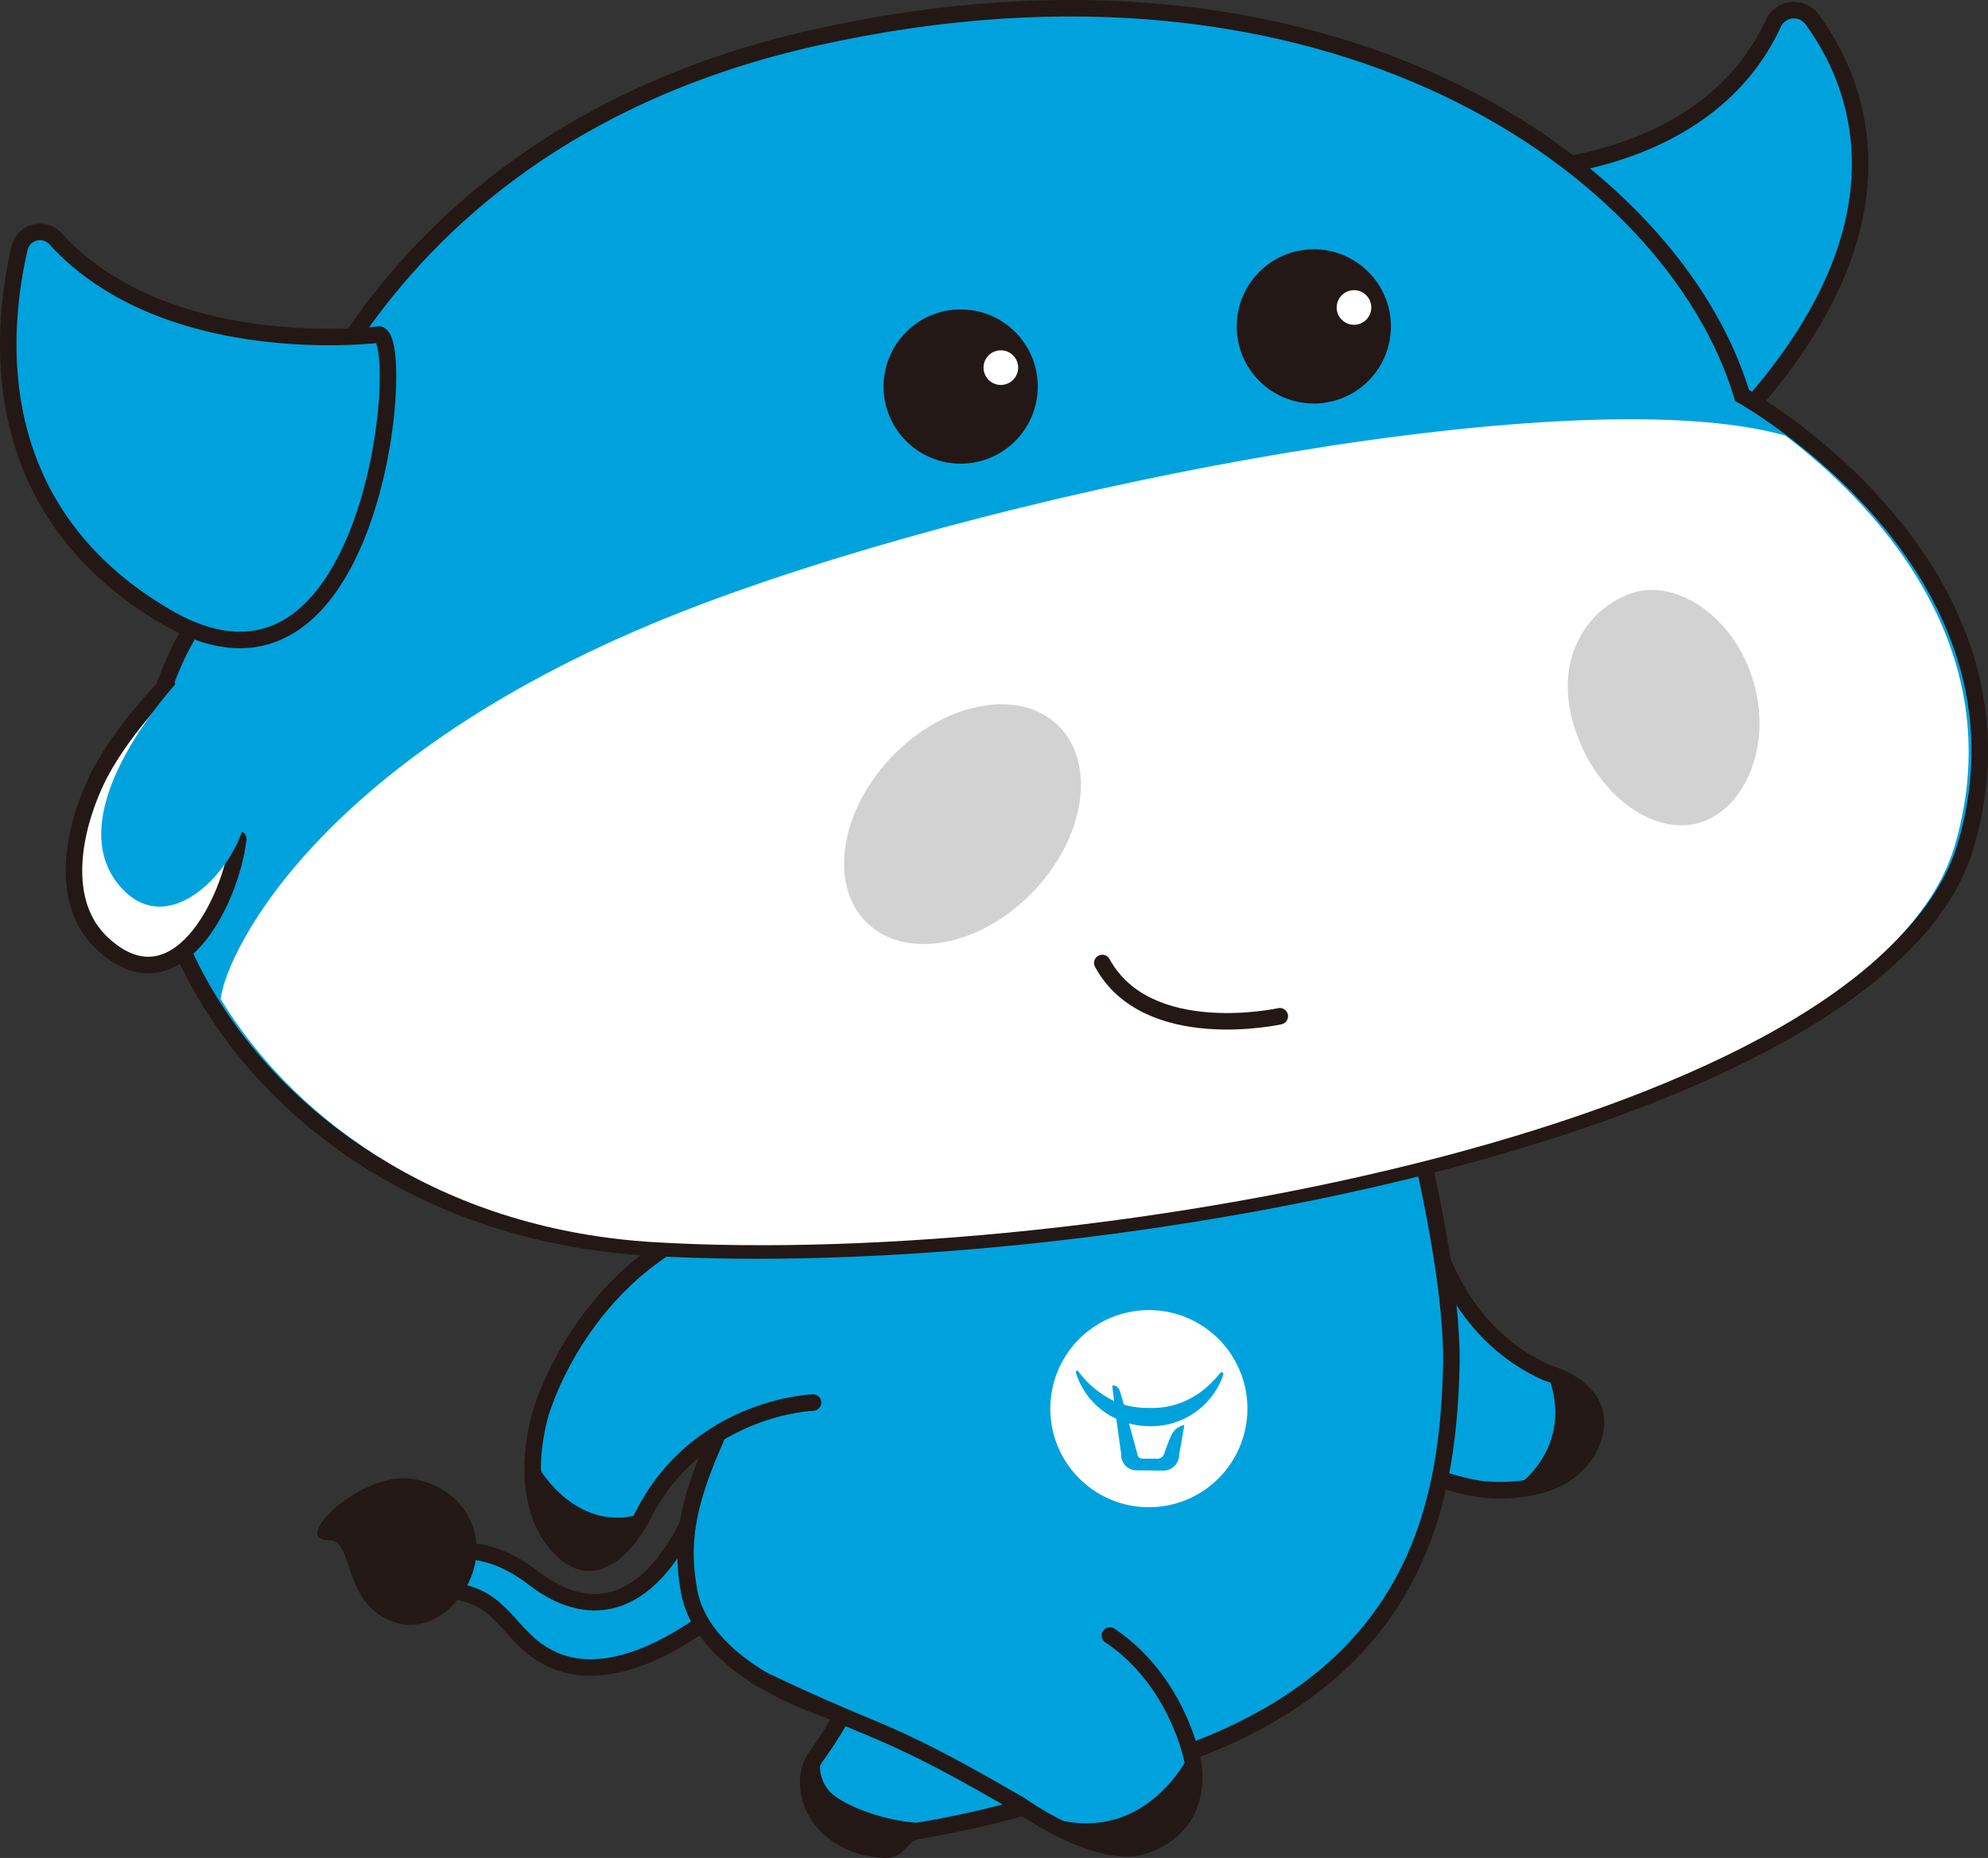 <svg xmlns="http://www.w3.org/2000/svg" viewBox="0 0 361.75 338.01"><rect x="0" y="0" width="361.75" height="338.01" fill="#333333" stroke="none"/><defs><style>.cls-1{isolation:isolate;}.cls-2,.cls-4,.cls-6{fill:#00a2de;}.cls-10,.cls-2,.cls-4,.cls-7{stroke:#231815;stroke-width:3px;}.cls-2{stroke-miterlimit:10;}.cls-3{fill:#231815;}.cls-10,.cls-4,.cls-7{stroke-linecap:round;stroke-linejoin:round;}.cls-5,.cls-7,.cls-8{fill:#fff;}.cls-5{fill-rule:evenodd;}.cls-9{fill:#d2d2d3;mix-blend-mode:multiply;}.cls-10{fill:none;}</style></defs><title>资源 14</title><g class="cls-1"><g id="图层_2" data-name="图层 2"><g id="图层_1-2" data-name="图层 1"><path class="cls-2" d="M141.1,283.87s-28,30.76-45.12,15c-5.16-4.75-6.84-10.25-18.46-9.57l4.78-6.84s6.15-2.05,15,4.78c7.29,5.61,19.14,8.89,28.71-11.62Z"/><path class="cls-3" d="M71.73,295.12c7,2.4,14-4.41,14.9-11.77S82.08,269.92,74.72,269c-9.23-1.15-22.17,11.35-14.76,11.21C64.47,280.13,62.19,291.85,71.73,295.12Z"/><path class="cls-4" d="M258.68,214.14s1.37,26,22.8,35.6c0,0,12.1,3.07,8.15,12.68-4.53,11-20.58,8.43-20.58,8.43s-24.86-3.54-37.54-25.55"/><path class="cls-3" d="M275.22,271s12-7.33,6.23-21.46c0,0,15.21,4.7,7.93,13.73S275.22,271,275.22,271Z"/><path class="cls-4" d="M140.42,225.77s-8.9-5.25-13,6.84c-1.6,4.73,4.54,25.34,2.73,29.39-5.47,12.3-6.21,19.15-4.78,27.34,2.73,15.72,28,22.56,28,22.56a77,77,0,0,1-4.78,7.52c-4.1,5.47,0,16.41,12.3,17.09,3.2.18,2.87-2.9,6.15-3.42a181.86,181.86,0,0,0,23.24-5.47,274.82,274.82,0,0,0,28-9.57c40.33-15.72,45.12-45.8,45.8-69,.5-17.1-6.84-45.12-6.84-45.12S185.54,221,140.42,225.77Z"/><path class="cls-4" d="M137.69,305.06s8.86,4.39,19.82,8.89c10.72,4.4,18.46,8.89,28,14.35,0,0,14.35,10.25,22.56,7.52,11.92-4,8.89-15.72,8.89-15.72s-2.73-14.35-15-22.56"/><path class="cls-3" d="M216.3,319.41s-7.52,15.72-23.92,11.62c0,0,8.16,7.59,17.09,3.42C219.71,329.67,216.3,319.41,216.3,319.41Z"/><path class="cls-3" d="M150.67,325.57A7,7,0,0,1,150,318c-6.15,4.78-1.31,17.08,10.25,17.77,7.09.42,3.5-3.17,10.94-4.1C162.39,332.29,152.72,328.3,150.67,325.57Z"/><path class="cls-5" d="M226.91,254.62a17.93,17.93,0,1,1-19.51-16.2A17.92,17.92,0,0,1,226.91,254.62Z"/><path class="cls-6" d="M222.52,249.78a.27.27,0,0,0-.32-.13c-.34.08-4.46,6.78-13.13,6.49h0a16,16,0,0,1-4.56-.6l-.72-2.44a1.5,1.5,0,0,0-.71-.91c-.4-.22-.63-.15-.68-.09a.15.15,0,0,0,0,.12l.33,2.66a17.53,17.53,0,0,1-6.59-5.51.26.26,0,0,0-.33.12.47.47,0,0,0,0,.34,13.72,13.72,0,0,0,7.32,8.29l.89,6.45a2.78,2.78,0,0,0,2.85,2.92l4.77.05a2.86,2.86,0,0,0,2.92-2.85l.94-5.31s0-.07,0-.11-.47,0-1.32.56a3.39,3.39,0,0,0-1.14,1.51s-.93,2.2-1.19,3.14a1.29,1.29,0,0,1-1.37.89l-2.56,0a.89.89,0,0,1-.94-.77l-1.53-5.63a15,15,0,0,0,3.65.49h0a13.85,13.85,0,0,0,13.48-9.29A.51.51,0,0,0,222.52,249.78Z"/><path class="cls-4" d="M147.94,255.16s-20.51.68-30.67,20c0,0-7.09,15.21-15.44,6.37s-3.5-24.22-3.5-24.22S105.49,231,132,221.54"/><path class="cls-3" d="M98,266.93s7.06,12.66,19.53,8.24c0,0-7.24,16.19-15.66,6.47S98,266.93,98,266.93Z"/><path class="cls-4" d="M271.14,31.17s38.31,1.61,51.55-26.91a4.11,4.11,0,0,1,7.05-.73C337.46,14,349,39.15,318.69,73.7,269,130.4,271.14,31.17,271.14,31.17Z"/><path class="cls-2" d="M46.88,100.43S59.41,26.64,148.49,6.8C241.84-14,304.48,30.26,317,71.94c0,0,55.63,31,40.71,81.85s-158,78-239.62,73.16S1.41,138.65,46.88,100.43Z"/><path class="cls-7" d="M30.37,124.6s-8.89,8.89-13,17.77c-4,8.62-6.84,21.87,1.37,29.39,13.19,12.09,23.24-7.52,24.61-19.14"/><path class="cls-6" d="M32.42,123.91s-21.87,23.24-10.94,36.91c10,12.45,24.74-6.51,23.24-15"/><path class="cls-4" d="M69,60.86S30.39,65.72,10.09,43.43a3.82,3.82,0,0,0-6.54,1.73C.38,59-3.72,92.46,30.37,112.29,68,134.17,74.23,62.17,69,60.86Z"/><path class="cls-8" d="M324.85,79.24C288.24,68.84,187.32,87.41,127.43,110c-68.06,25.71-86.21,62.77-87.28,71.77,14.31,23.27,41.73,42,78.94,44.22C199.7,230.77,341,204,355.72,153.77,366.54,116.94,339.83,90.63,324.85,79.24Z"/><path class="cls-9" d="M192.69,132.13c6.91,7,4.65,20.57-5,30.4s-23.16,12.17-30.08,5.21-4.66-20.57,5-30.4S185.77,125.17,192.69,132.13Z"/><path class="cls-9" d="M297.36,107.78c-8,2.39-15.61,12-10.34,26.08,4.32,11.51,14.32,18.2,22.28,15.81s13.18-13.57,9.85-25.4S305.31,105.39,297.36,107.78Z"/><circle class="cls-3" cx="174.81" cy="70.32" r="14.03"/><circle class="cls-8" cx="182.12" cy="66.88" r="3.15"/><circle class="cls-3" cx="239.07" cy="59.38" r="14.03"/><circle class="cls-8" cx="246.38" cy="55.94" r="3.15"/><path class="cls-10" d="M232.88,184.88s-24.1,5.34-32.3-9.69"/></g></g></g></svg>
